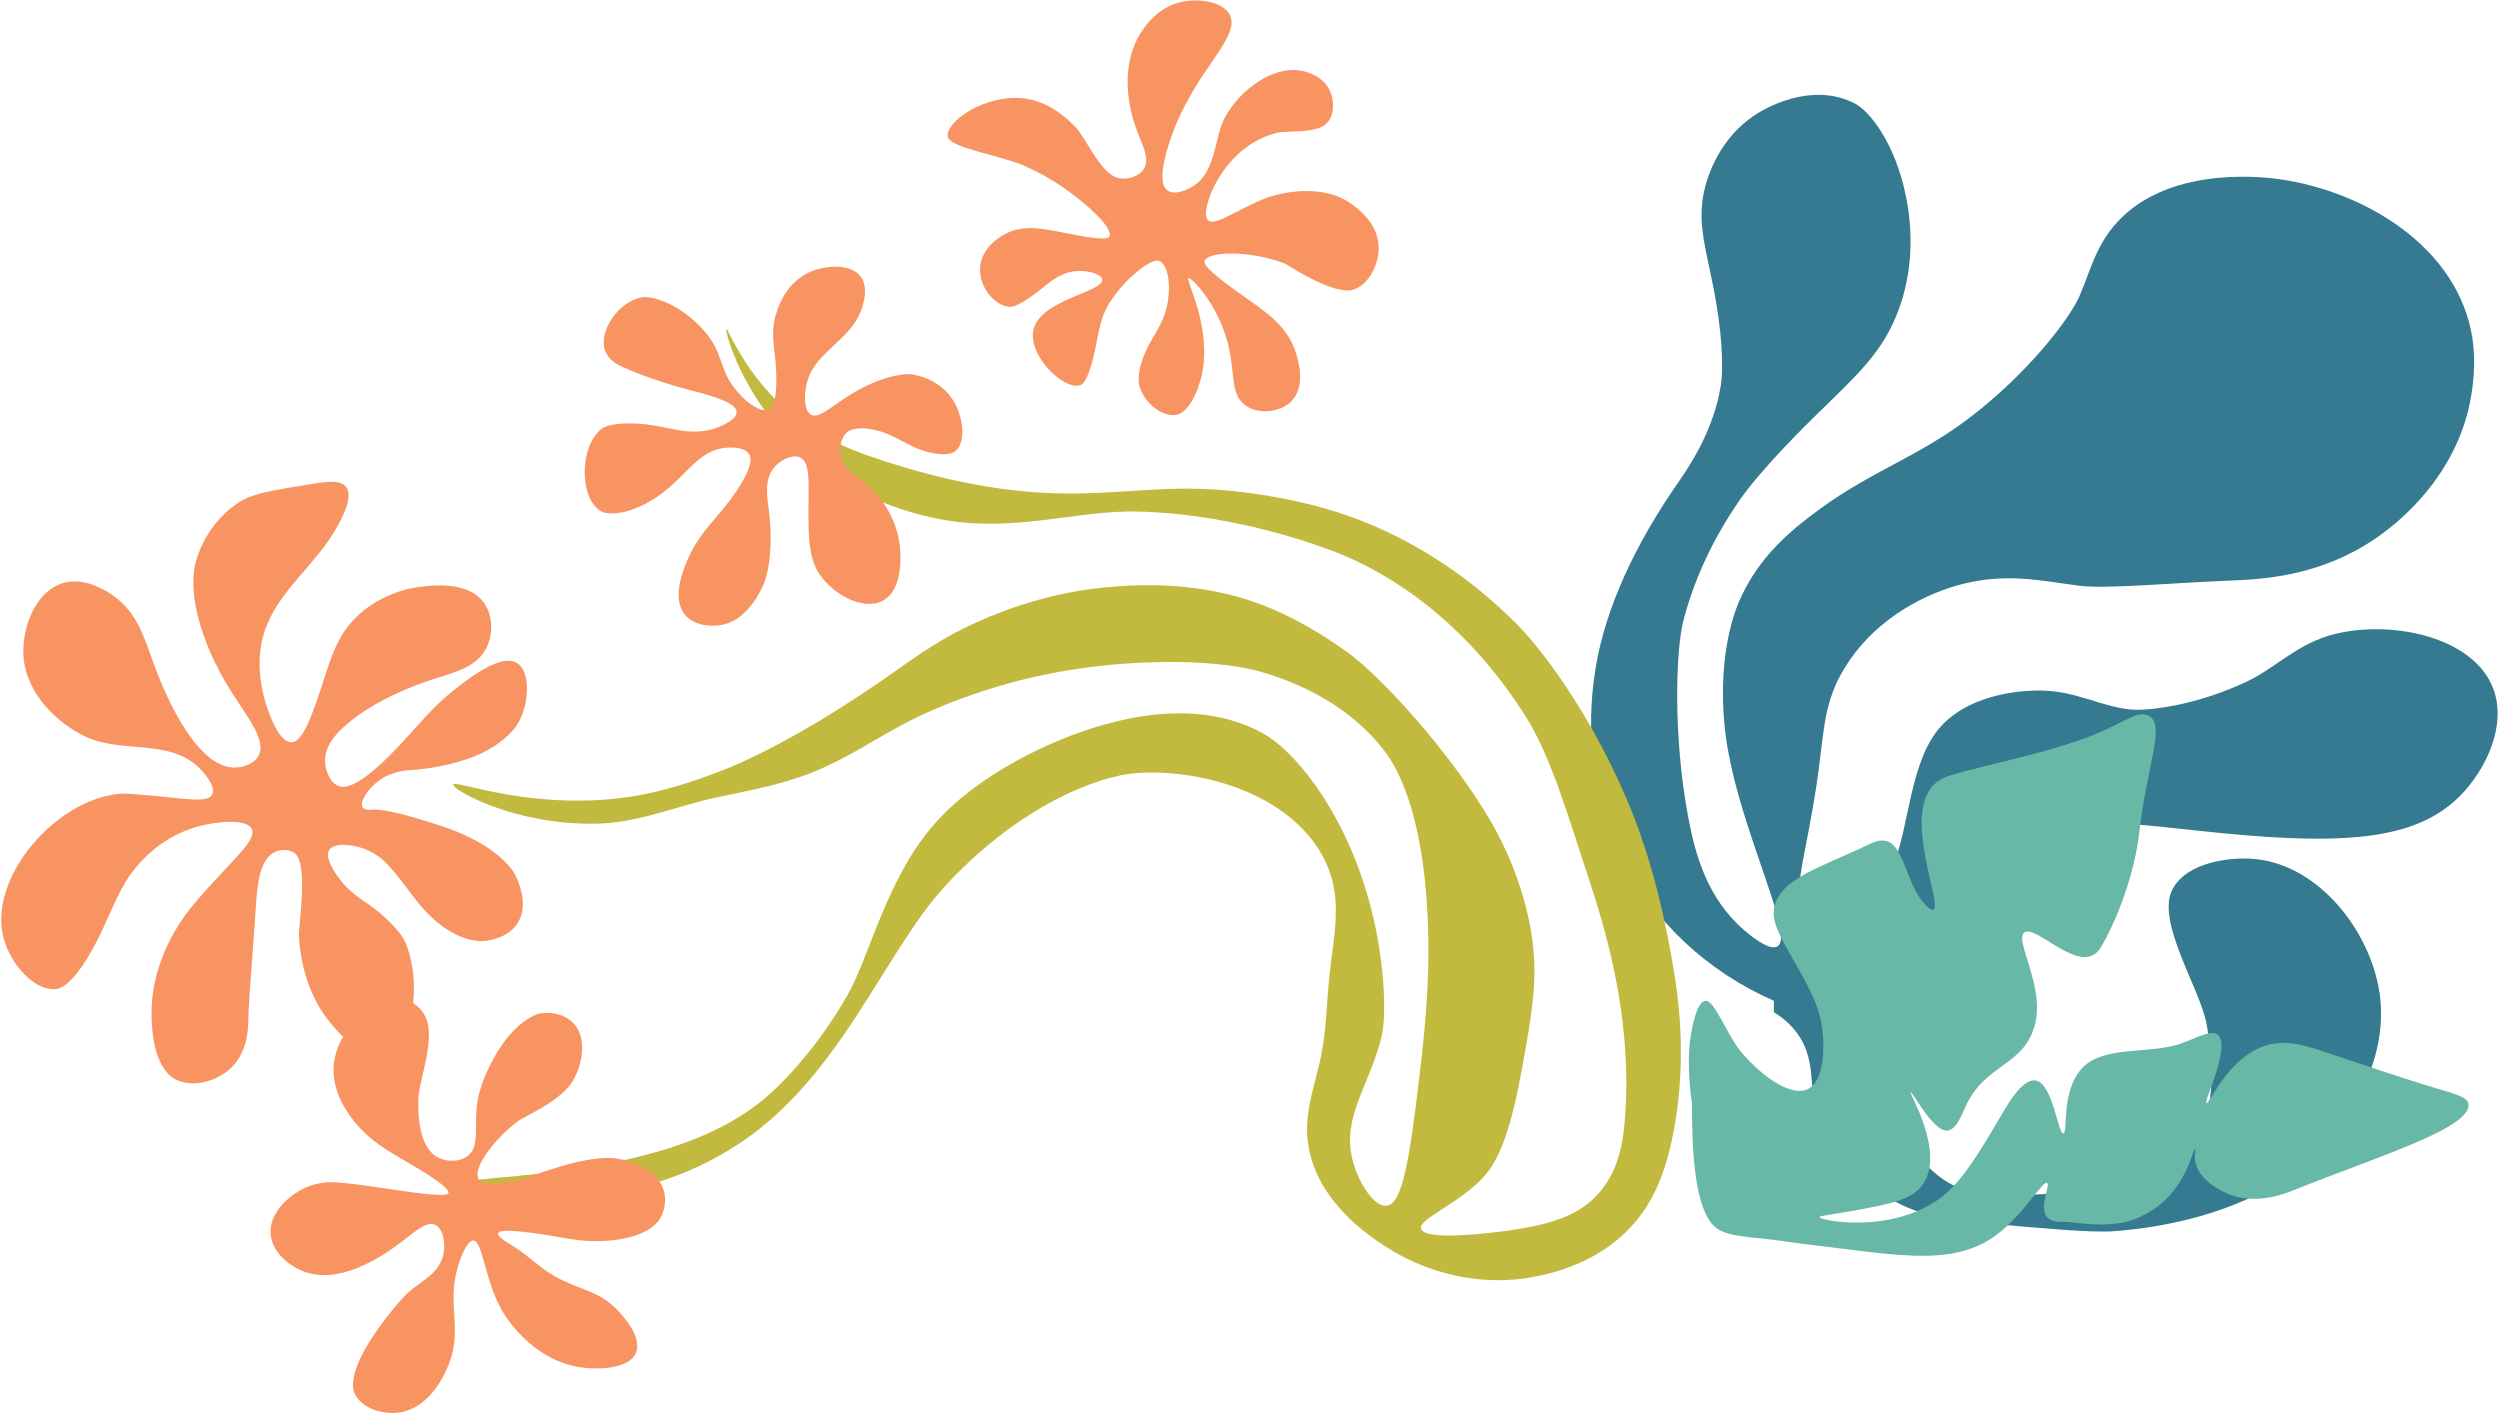 <svg version="1.2" baseProfile="tiny-ps" xmlns="http://www.w3.org/2000/svg" viewBox="0 0 915 518" width="915" height="518">
	<title>orange flower 9</title>
	<style>
		tspan { white-space:pre }
		.shp0 { fill: #367a91 } 
		.shp1 { fill: #67b8a7 } 
		.shp2 { fill: #c2ba3e } 
		.shp3 { fill: #f89462 } 
	</style>
	<path id="dark blue leafset 3" class="shp0" d="M649.23 366.29C624.94 355.62 605.07 337.26 593.41 313.66C583.26 293.13 579.98 268.93 583.98 244.55C587.65 222.21 598.67 198.94 614.14 176.7C618.19 170.87 627.29 157.51 629.84 140.89C630.94 133.73 630.02 120.16 627.33 106.34C624.17 90.09 620.78 80.52 624.19 68.01C626.82 58.36 632.82 48.02 643.04 41.63C649.07 37.86 664.46 30.5 678.85 37.86C684.04 40.51 693.72 52.12 697.69 72.41C700.52 86.86 699.44 100.68 695.18 112.62C689.35 128.97 679.62 137.27 664.4 152.2C653.35 163.03 642.2 175.09 636.75 182.98C626.2 198.29 619.65 213.3 616.02 227.59C613.41 237.91 612.25 269.25 617.91 299.21C620.35 312.17 624.61 328.76 638.64 340.68C643.17 344.53 648.21 347.87 650.58 346.33C654.44 343.81 648.86 329.68 641.78 308.64C636.25 292.2 632.3 278.07 631.1 264.66C629.23 243.8 632.86 227.67 637.38 218.17C643.94 204.37 653.63 195.32 666.28 186.13C685.58 172.1 701.97 167.3 720.94 152.83C742.04 136.72 757.38 116.97 761.15 108.22C765.53 98.05 767.36 88.41 776.85 79.32C789.59 67.13 809.02 63.8 827.11 64.87C857.3 66.66 895.02 85.1 903.76 118.27C905.58 125.18 906.35 133.99 904.39 145.29C900.06 170.21 883.16 187.61 869.83 196.81C849.06 211.15 827.73 212.04 815.8 212.51C795.67 213.31 770.79 215.62 761.15 214.4C747.09 212.62 733.66 209.23 715.91 214.4C701.98 218.46 685.19 227.9 675.08 244.55C667.87 256.42 667.71 265.82 665.65 281.62C661.55 313.16 653.71 331.9 661.73 337.13C666.02 339.93 672.77 337.67 676.96 335.65C686.03 331.29 690.24 323.08 692.67 317.43C698.97 302.74 698.82 277.89 710.89 265.29C720.69 255.05 736.53 252.86 745.44 252.72C759.25 252.51 768.31 258.43 779.37 259.63C786.43 260.4 804.23 257.98 822.09 249.58C833.02 244.44 841.01 235.31 854.76 231.99C875.78 226.91 905.48 233.18 912.55 252.09C917.58 265.54 909.82 281.65 900.62 291.04C887.65 304.29 868.3 307.94 838.42 306.75C789.62 304.81 756.61 292.97 736.64 311.15C733.08 314.39 728.35 319.99 725.34 326.86C724.94 327.75 722.25 342.28 716.54 346.96C710.36 352.03 700.41 349.97 693.92 351.99C684.01 355.07 673.32 363.06 671.94 372.72C670.73 381.1 676.89 387.93 681.99 394.08C684.09 396.61 699.27 426.27 714.66 433.66C722.56 437.45 738.89 438.26 758.63 436.17C779.28 433.99 793.65 429.9 799.47 423.61C809.89 412.34 811.32 394.19 807.57 374.63C805.06 361.51 789.05 337.28 795.07 325.6C800.35 315.36 816.23 313.82 823.97 314.29C847.24 315.7 866.01 338.57 870.46 360.78C875.58 386.34 859.99 409.11 850.36 419.84C839.71 431.69 814.49 447.5 773.71 450.62C765.36 451.26 746.67 449.45 730.99 448.11C711.57 446.45 698.53 444.69 686.39 434.92C680.87 430.48 664.97 415.85 663.14 395.96C662.79 392.19 662.64 385.83 658.74 379.63C656.35 375.82 653.08 372.81 649.23 370.46" />
	<path id="Green Leafset 7" class="shp1" d="M628.4 449.62C617.67 442.03 619.73 405.66 619.13 402.68C618.78 400.95 617.38 389.35 618.62 380.43C619.24 376 620.98 366.58 624.23 366.29C627.46 366.01 632.12 378.67 636.83 384.48C643.53 392.74 655.02 401.77 661.61 398.63C667.9 395.64 667.58 382.83 667.18 378.41C666.18 367.52 661.06 359.62 654.53 348.07C650.81 341.48 648.67 336.86 649.23 332.96C650.85 321.66 665.94 317.69 683.86 309.13C685.65 308.28 688.27 307.01 690.9 307.96C696.6 310.02 697.81 322.73 703.59 329.86C705.3 331.98 706.74 333.32 707.57 332.96C711.26 331.37 695.92 298.15 708.14 286.88C710.13 285.05 712.43 284.24 713.7 283.85C726.61 279.84 753.03 274.97 769.33 267.67C778.31 263.65 783.06 259.81 786.74 262.13C792.49 265.76 785.73 280.39 782.99 304.58C781.33 319.2 775.35 335.52 769.33 346.04C768.46 347.58 767.49 348.86 765.9 349.63C757.96 353.5 744.78 338.45 740.9 341.29C737.02 344.15 748.93 361.33 744.55 375.88C740.3 390.04 726.84 389.55 719.77 404.2C717.78 408.32 716.13 413.45 712.69 413.8C710.74 414.01 708.04 411.86 704.6 407.23C702.68 404.65 699.5 399.5 699.23 399.63C698.59 399.92 711.66 421.02 704.09 433.02C700.26 439.1 692.17 440.6 678.3 443.13C670.41 444.57 665.88 444.94 665.9 445.46C665.94 446.7 692.53 451.97 710.67 438.08C718.16 432.34 724.67 421.48 732.42 408.24C735.54 402.9 740.54 394.66 745.07 395.46C751.35 396.57 753.22 415.02 755.17 414.82C756.91 414.63 754.31 399.77 761.73 391.29C769.55 382.37 786.8 386.03 798.16 381.95C804.83 379.55 809.36 376.72 811.74 378.79C816.64 383.05 806.39 403.23 807.57 403.79C808.61 404.29 815.13 387.68 828.4 382.96C836.79 379.98 844.11 382.71 855.31 386.5C864.92 389.75 878.13 394.12 887.68 397.12C896.75 399.96 902.82 401.11 903.41 403.79C905.34 412.58 871.14 422.95 839.63 435.55C836.19 436.92 825.99 441.05 815.9 437.12C812.62 435.85 804.27 431.67 803.4 424.62C803.19 422.87 803.69 420.53 803.4 420.46C802.77 420.29 800.86 430.5 793.61 438.08C790.4 441.43 786.27 444.24 781.47 446.17C771.91 450.01 758.1 447.07 755.68 447.18C754.11 447.25 750.97 447.44 749.23 445.46C746.09 441.87 750.59 433.74 749.23 432.96C747.53 431.97 739.72 446.21 728.88 453.25C712.9 463.62 692.92 459.11 660.1 455.27C656.39 454.83 652.94 454.24 649.23 453.79C639.98 452.67 632.48 452.52 628.4 449.62Z" />
	<path id="Yellow Leafse t3" class="shp2" d="M507.56 441.29C513.38 440.58 515.91 423.95 519.46 394.38C522.29 370.74 523.67 352.83 522.21 330.37C520.52 304.4 514.68 285.49 507.07 275.32C496.7 261.46 480.53 251.25 460.96 245.73C453.39 243.59 440.57 242.17 427.23 242.29C404.2 242.48 383.78 245.72 365.29 251.23C355.96 254.01 347.26 257.22 339.14 260.87C323.9 267.72 313.94 275.71 298.54 282.2C284.15 288.26 265.86 290.7 256.55 293.21C241.9 297.16 231.4 301.2 218.01 301.47C188.22 302.06 165.31 288.93 165.88 287.13C166.49 285.2 195.83 297.43 232.55 291.3C242 289.72 253.41 286.36 265.5 281.51C281.43 275.13 302.06 263.36 322.62 249.17C333.41 241.72 341.24 235.6 352.91 229.9C369.04 222.01 385.02 217.39 400.39 215.45C424.31 212.43 443 215.13 456.83 219.58C467.29 222.94 479.93 229.13 493.3 238.84C503.4 246.18 522.17 265.86 537.35 287.71C544.85 298.49 550.72 308.63 555.25 321.43C558.06 329.38 559.82 336.58 560.75 343.45C562.56 356.84 561.24 367.02 558.69 381.99C554.87 404.35 551.13 421.42 543.55 430.16C534.85 440.18 519.14 446.05 520.06 449.62C521.33 454.59 547.64 451.05 553.87 450.12C569.75 447.74 578.51 444.05 584.84 437.04C591.22 429.98 593.58 421.38 594.47 412.27C597.95 376.85 588.91 344.15 582.09 323.49C574.03 299.12 567.78 276.86 558 261.56C541.17 235.23 519.99 216.8 497.43 205.81C490.52 202.44 481.17 199.06 471.28 196.18C452.26 190.64 434.03 187.74 416.91 187.23C393.04 186.53 369.63 195.94 340.52 189.3C320.7 184.77 304.51 175.96 292.34 164.52C271.43 144.86 265.11 120.84 265.88 120.47C266.54 120.16 272.65 137.49 289.59 151.44C299.26 159.42 308.89 163.76 319.18 167.27C342.88 175.36 363.33 179.32 381.81 180.35C407.33 181.77 425.21 177.01 450.63 179.66C470.58 181.74 487.19 186.03 500.19 191.36C519.51 199.27 538.12 211.46 554.56 227.83C566.49 239.72 585.12 266.16 597.92 298.72C604.18 314.67 609.48 334.96 613.06 357.9C615.14 371.28 616.87 392.19 612.37 415.02C609.26 430.79 604.43 441.09 596.54 449.43C588.84 457.57 577.47 464.27 561.44 467.32C543.65 470.71 526.05 466.87 511.89 459.07C499.19 452.07 483.77 439.68 479.54 422.59C476.5 410.3 480.08 401.22 482.98 388.87C485.87 376.59 485.35 365.59 487.11 352.4C489.07 337.76 490.63 326.98 485.05 315.23C473.72 291.4 441.07 281.19 415.89 282.96C401.97 283.95 373.18 294.78 346.02 324.18C323.49 348.58 307.48 394.79 269.63 419.15C260.57 424.98 251.33 429.3 242.1 432.23C231.78 435.5 211.17 438.24 189.11 436.36C181.33 435.69 170 434.22 170.05 432.96C170.11 431.09 200.06 430.98 228.38 424.62C249.78 419.82 264.25 413.7 276.51 404.7C285.23 398.3 299.23 383.51 310.24 364.1C318.8 348.99 324.75 319.77 343.96 299.41C350.25 292.73 359.47 285.41 371.49 278.76C390.6 268.19 431.11 251.23 462.33 268.44C472.5 274.04 491.05 294.4 500.88 329C506.97 350.45 507.49 371.72 505.69 379.24C501.34 397.43 490.97 408.54 495.06 424.62C497.21 433.06 503 441.85 507.56 441.29Z" />
	<path id="orange flower 3" class="shp3" d="M424.22 95.47C427.89 96.88 428.79 105.93 426.79 113.34C425.23 119.16 421.37 124 419.44 128.32C416.79 134.22 416.31 138.87 417.07 141.46C418.87 147.55 425.6 153.07 431 151.71C433.48 151.09 436.88 147.5 439.15 139.89C441.57 131.77 441.06 123.74 438.89 114.92C437.34 108.66 434.38 102.08 434.94 101.78C435.9 101.27 446.14 111.57 449.66 126.75C452 136.82 450.36 144.35 455.71 148.3C460.27 151.67 468.24 151.19 472.53 146.98C478.2 141.42 475.13 131.21 473.84 127.8C470.36 118.53 462.78 113.85 453.6 107.3C445.07 101.2 440.3 97.21 440.89 95.47C442.05 92.05 456.92 91.41 470.43 96.52C470.67 96.62 488.33 108.38 495.4 105.98C501.05 104.07 504.49 97 504.6 91C504.77 81.22 495.59 75.03 492.24 73.13C487.83 70.63 479.27 68.4 467.27 71.29C456.81 73.82 445.23 83.14 442.3 80.75C439.98 78.86 442.53 71.8 444.67 67.61C447.11 62.82 454.07 52.05 467.01 48.69C471.23 47.6 482.3 49.15 485.93 44.75C488.52 41.62 488.33 36.64 486.72 33.19C484.21 27.78 478.31 26.22 475.95 25.83C465.93 24.17 454.09 32.56 448.35 42.91C444.62 49.63 445.09 61.82 437.83 67.35C434.64 69.79 429.8 71.5 427.32 69.72C423.7 67.1 425.99 57.59 428.9 49.48C432.86 38.42 439.12 29.05 443.35 22.94C448.65 15.29 452.2 9.86 450.19 5.59C447.79 0.52 438.52 -0.81 431.79 0.86C424.59 2.65 419.58 8.3 416.81 13.21C409.96 25.32 413.2 39.76 415.76 46.85C417.89 52.78 421.05 58.02 418.65 61.83C416.99 64.45 413.06 65.84 409.71 65.25C402.96 64.06 397.75 50.86 393.68 46.59C386.86 39.44 380.52 36.81 375.28 36.08C360.96 34.09 345.92 44.52 346.89 50.01C347.62 54.14 365.58 56.69 374.49 60.52C379.29 62.59 384.07 65.13 389.21 68.67C397.85 74.62 407.66 83.61 406.03 86.54C405.28 87.89 400.42 87.3 392.36 85.75C382.43 83.83 375.19 81.94 368.18 85.49C365.53 86.83 359.22 90.83 358.72 97.84C358.23 104.76 363.77 111.72 369.23 112.29C371.85 112.56 376.35 109.6 382.11 104.93C384.77 102.77 389.04 99.24 394.99 99.15C398.73 99.1 403.14 100.39 403.4 102.31C404.03 106.87 380.26 109.8 378.17 120.96C376.41 130.37 389.45 143.07 395.52 140.94C397.12 140.38 398.96 136.09 400.51 129.37C401.86 123.55 402.21 118.94 404.45 113.87C405.87 110.65 409.89 104.7 415.89 99.64C419.88 96.28 422.97 94.99 424.22 95.47Z" />
	<path id="orange flower7" class="shp3" d="M107.71 312.13C113.12 315.82 109.15 338.91 109.42 342.88C110.25 355.45 114.09 365.46 119.9 373.09C124.87 379.61 135.7 390.31 143.33 387.27C147.04 385.79 150.34 378.77 151.35 365.69C152.14 355.37 149.6 346.92 147.65 343.49C146.03 340.67 141.09 335.25 134.7 330.85C131.8 328.87 127.58 326.12 124.21 321.61C120.9 317.18 119.15 313.32 120.51 311.13C122.34 308.2 129.19 309.03 133.77 310.82C136.7 311.96 139.37 314.01 140.25 314.82C147.11 321.17 151.3 329.88 159.05 336.71C166.39 343.17 173.23 344.68 176.94 344.42C179.76 344.22 186.25 343.06 189.58 337.64C192.88 332.25 190.91 325.25 188.96 320.99C186.41 315.42 177.43 307.45 161.21 302.19C151.08 298.9 140.55 295.95 136.55 296.33C135.82 296.4 133.49 296.66 132.71 295.46C131.43 293.49 134.91 288.24 139.32 285.23C143.53 282.36 148.82 281.9 150.11 281.84C159.11 281.41 167.69 279.05 172.62 277.22C182.49 273.54 188.15 267.55 189.89 264.27C193.86 256.74 194.11 245.75 189.27 242.69C185.12 240.07 177.55 243.47 166.15 252.55C158.16 258.91 153.41 265.12 146.41 272.59C135.51 284.24 127.91 289.32 123.91 287.7C120.64 286.37 119.04 281.88 118.97 278.45C118.88 273.72 121.94 268.46 130.69 262.11C141.17 254.5 154.08 249.96 159.67 248.24C167.85 245.72 174.56 243.67 177.86 237.45C180.54 232.41 180.49 225.55 177.24 220.8C172.64 214.06 162.41 213.41 152.58 214.95C145 216.13 134.29 220.14 126.99 229.74C120.94 237.7 119.11 248.56 114.35 260.88C112.11 266.68 109.74 271.61 106.64 271.67C103.2 271.73 100.16 265.76 98.01 259.64C94.63 250.04 93.94 240.08 96.77 231.28C101.63 216.21 115.62 206.98 123.6 192.44C127.11 186.04 128.75 181.01 126.68 178.26C124.5 175.37 119.18 176.25 110.96 177.65C100.92 179.34 92.77 180.4 87.52 183.81C79.19 189.23 73.63 197.83 71.49 206.31C69.26 215.18 71.63 232.72 85.06 253.79C90.79 262.78 97.59 271.08 94.62 276.6C92.98 279.63 88.94 280.88 85.98 280.92C75.48 281.06 66.1 266.31 59.47 251.01C53.32 236.82 52.23 225.99 41.89 218.34C37.87 215.36 30.37 211.27 23.09 213.4C12.86 216.41 7.87 230.02 8.6 240.22C9.59 254.24 21.35 264.82 31.1 269.51C44.37 275.89 61.31 270.32 72.42 280.61C75.6 283.55 78.97 288.22 77.66 290.78C76.01 293.99 67.84 292.28 54.23 291.09C50.61 290.77 46.12 290.34 44.36 290.47C20.52 292.24 -4.19 321.08 1.2 342.88C3.6 352.6 12.44 362.87 20.62 361.99C24.83 361.54 31.1 353.91 37.58 340.1C42.64 329.32 44.96 322.13 52.38 314.52C58.01 308.73 65.22 304.25 73.65 302.19C79.98 300.63 90.37 299.61 92.15 303.42C93.51 306.31 89.34 310.83 83.82 316.67C78.4 322.42 72.58 328.68 69.03 333.32C60.95 343.84 55.43 357.08 55.46 370.93C55.49 385.33 59.62 392.63 64.09 394.97C70.53 398.35 79.57 395.76 84.75 390.66C90.7 384.79 90.86 376.37 90.92 372.47C91.02 365.31 92.84 345.47 93.69 331.16C94.15 323.42 95.22 314.16 100.78 311.74C102.56 310.97 105.5 310.62 107.71 312.13Z" />
	<path id="orange flower 8" class="shp3" d="M274.22 166.3C275.81 168.82 273.51 174.55 267.03 183.23C261.78 190.26 256.66 194.63 252.91 202.16C248.92 210.16 246.24 219.56 250.66 224.94C254.07 229.07 260.21 229.4 263.82 228.79C272.45 227.32 277.49 218.53 279.54 213.71C281.55 208.96 282.91 199.04 281.47 187.4C280.78 181.9 279.59 175.54 283.39 171.04C285.84 168.14 290.29 166.09 293.02 167.51C296.82 169.49 295.8 177.46 295.9 190.29C295.98 200.07 296.87 205.99 300.4 210.82C305.51 217.84 316.18 223.68 323.18 219.8C330.72 215.62 329.71 202.75 329.27 199.27C328.27 191.38 324.16 183.59 318.04 178.1C313.49 174.02 308.86 172.05 307.78 166.87C307.21 164.15 307.6 160.35 310.02 158.21C311.61 156.8 315.8 155.95 322.21 157.89C328.54 159.8 331.65 162.91 337.94 164.95C343.87 166.87 348.01 166.41 349.49 165.27C353.67 162.01 352.52 153.2 349.49 147.62C345.6 140.46 338.44 137.73 333.76 137.04C330.13 136.49 320.99 138.34 311.3 144.41C303.78 149.13 299.65 153.3 296.87 151.79C294.12 150.31 294.14 144.05 295.58 139.28C297.26 133.75 300.83 130.46 306.17 125.49C310.11 121.81 314.07 117.91 315.8 111.69C317.23 106.52 316.54 103.39 315.16 101.43C311.6 96.39 302.36 96.97 296.55 99.5C287.54 103.43 284.33 112.81 283.39 117.47C282.23 123.24 283.67 128.09 284.03 134.79C284.52 143.76 283.54 148.92 281.47 149.87C278.13 151.39 272.17 146.52 268.63 141.85C264.27 136.09 264.28 131.04 260.93 125.49C258.98 122.26 255.81 118.51 250.98 114.9C244 109.66 237.4 108.35 234.94 108.8C226.04 110.45 218.96 121.54 221.47 128.37C222.71 131.76 225.99 133.4 227.56 134.15C236.57 138.44 250.45 142.29 252.59 142.81C263.43 145.46 269.51 147.93 269.59 150.83C269.67 153.62 264.15 155.91 262.21 156.6C254.46 159.39 247.63 157.25 240.72 155.96C230.32 154.03 222.41 155.17 220.18 156.93C211.91 163.47 212 182.62 220.05 187.14C222.16 188.32 227.18 188.49 233.98 185.48C240.91 182.41 245.57 178.08 250.02 173.61C254.74 168.86 258.63 164.86 264.78 163.98C266.77 163.7 272.33 163.31 274.22 166.3Z" />
	<path id="orange flower 9" class="shp3" d="M173.35 454.03C176.8 454.26 177.53 470.29 184.76 481.32C190.14 489.51 199.65 498.46 212.17 500.39C218.83 501.42 230.2 501.09 232.73 495.22C235.24 489.4 227.88 481.33 225.38 478.89C219.2 472.85 213.71 472.36 205.59 468.46C197.85 464.74 194.38 460.03 187.02 455.59C185.04 454.39 181.94 452.53 182.28 451.39C182.72 449.95 188.49 450.4 195.77 451.36C204.66 452.54 211.37 454.55 219.9 454.24C232.76 453.78 239.35 449.89 241.71 445.72C243.36 442.81 244.02 438.8 242.76 435.12C240.12 427.36 230.09 424.8 226.39 424.13C214.55 422.01 193.56 431.15 189.89 431.91C181.33 433.68 176.38 433.6 175.18 431.63C172.88 427.83 180.35 417.31 189.51 410.39C192 408.51 205.24 403.13 209.73 395.47C213.12 389.7 215.03 380.12 210.01 374.65C206.49 370.82 201.22 370.44 198.14 370.84C194.94 371.26 188.37 375.07 182.74 383.89C178.15 391.08 175.54 398.37 174.84 402.63C173.22 412.46 175.77 419.26 171.41 422.89C168.44 425.37 163.57 425.34 160.29 423.63C155.23 420.99 152.93 413.73 153.09 402.78C153.2 395.21 160.06 379.42 155.32 371.38C153.95 369.05 151.77 367.07 149.16 366.19C139.62 362.97 124.56 374.71 122.36 388.12C120.32 400.55 129.69 411.09 133.87 415.01C140.91 421.61 151.65 426.18 159.99 432.23C161.61 433.4 164.58 435.69 164.13 436.67C162.89 439.4 131.86 432.75 121.02 432.68C119.76 432.67 116.44 432.93 113.51 434C106.66 436.49 98.29 443.5 99.07 451.83C99.72 458.82 106.49 463.8 111.95 465.64C122.28 469.12 134.91 463.56 146.28 455.07C151.54 451.14 155.9 446.82 159.2 448.27C162.16 449.58 163.26 455.1 162.2 459.47C160.75 465.47 155.43 468.3 150.91 471.76C147.69 474.21 141.53 481.55 136.48 489.14C129.7 499.35 128.07 506.59 129.86 510.19C132.56 515.64 140.5 517.94 146.61 516.89C156.86 515.14 163.04 503.96 165.21 496.49C168.66 484.58 163.58 476.66 167.74 463.06C168.66 460.07 170.98 453.87 173.35 454.03Z" />
</svg>